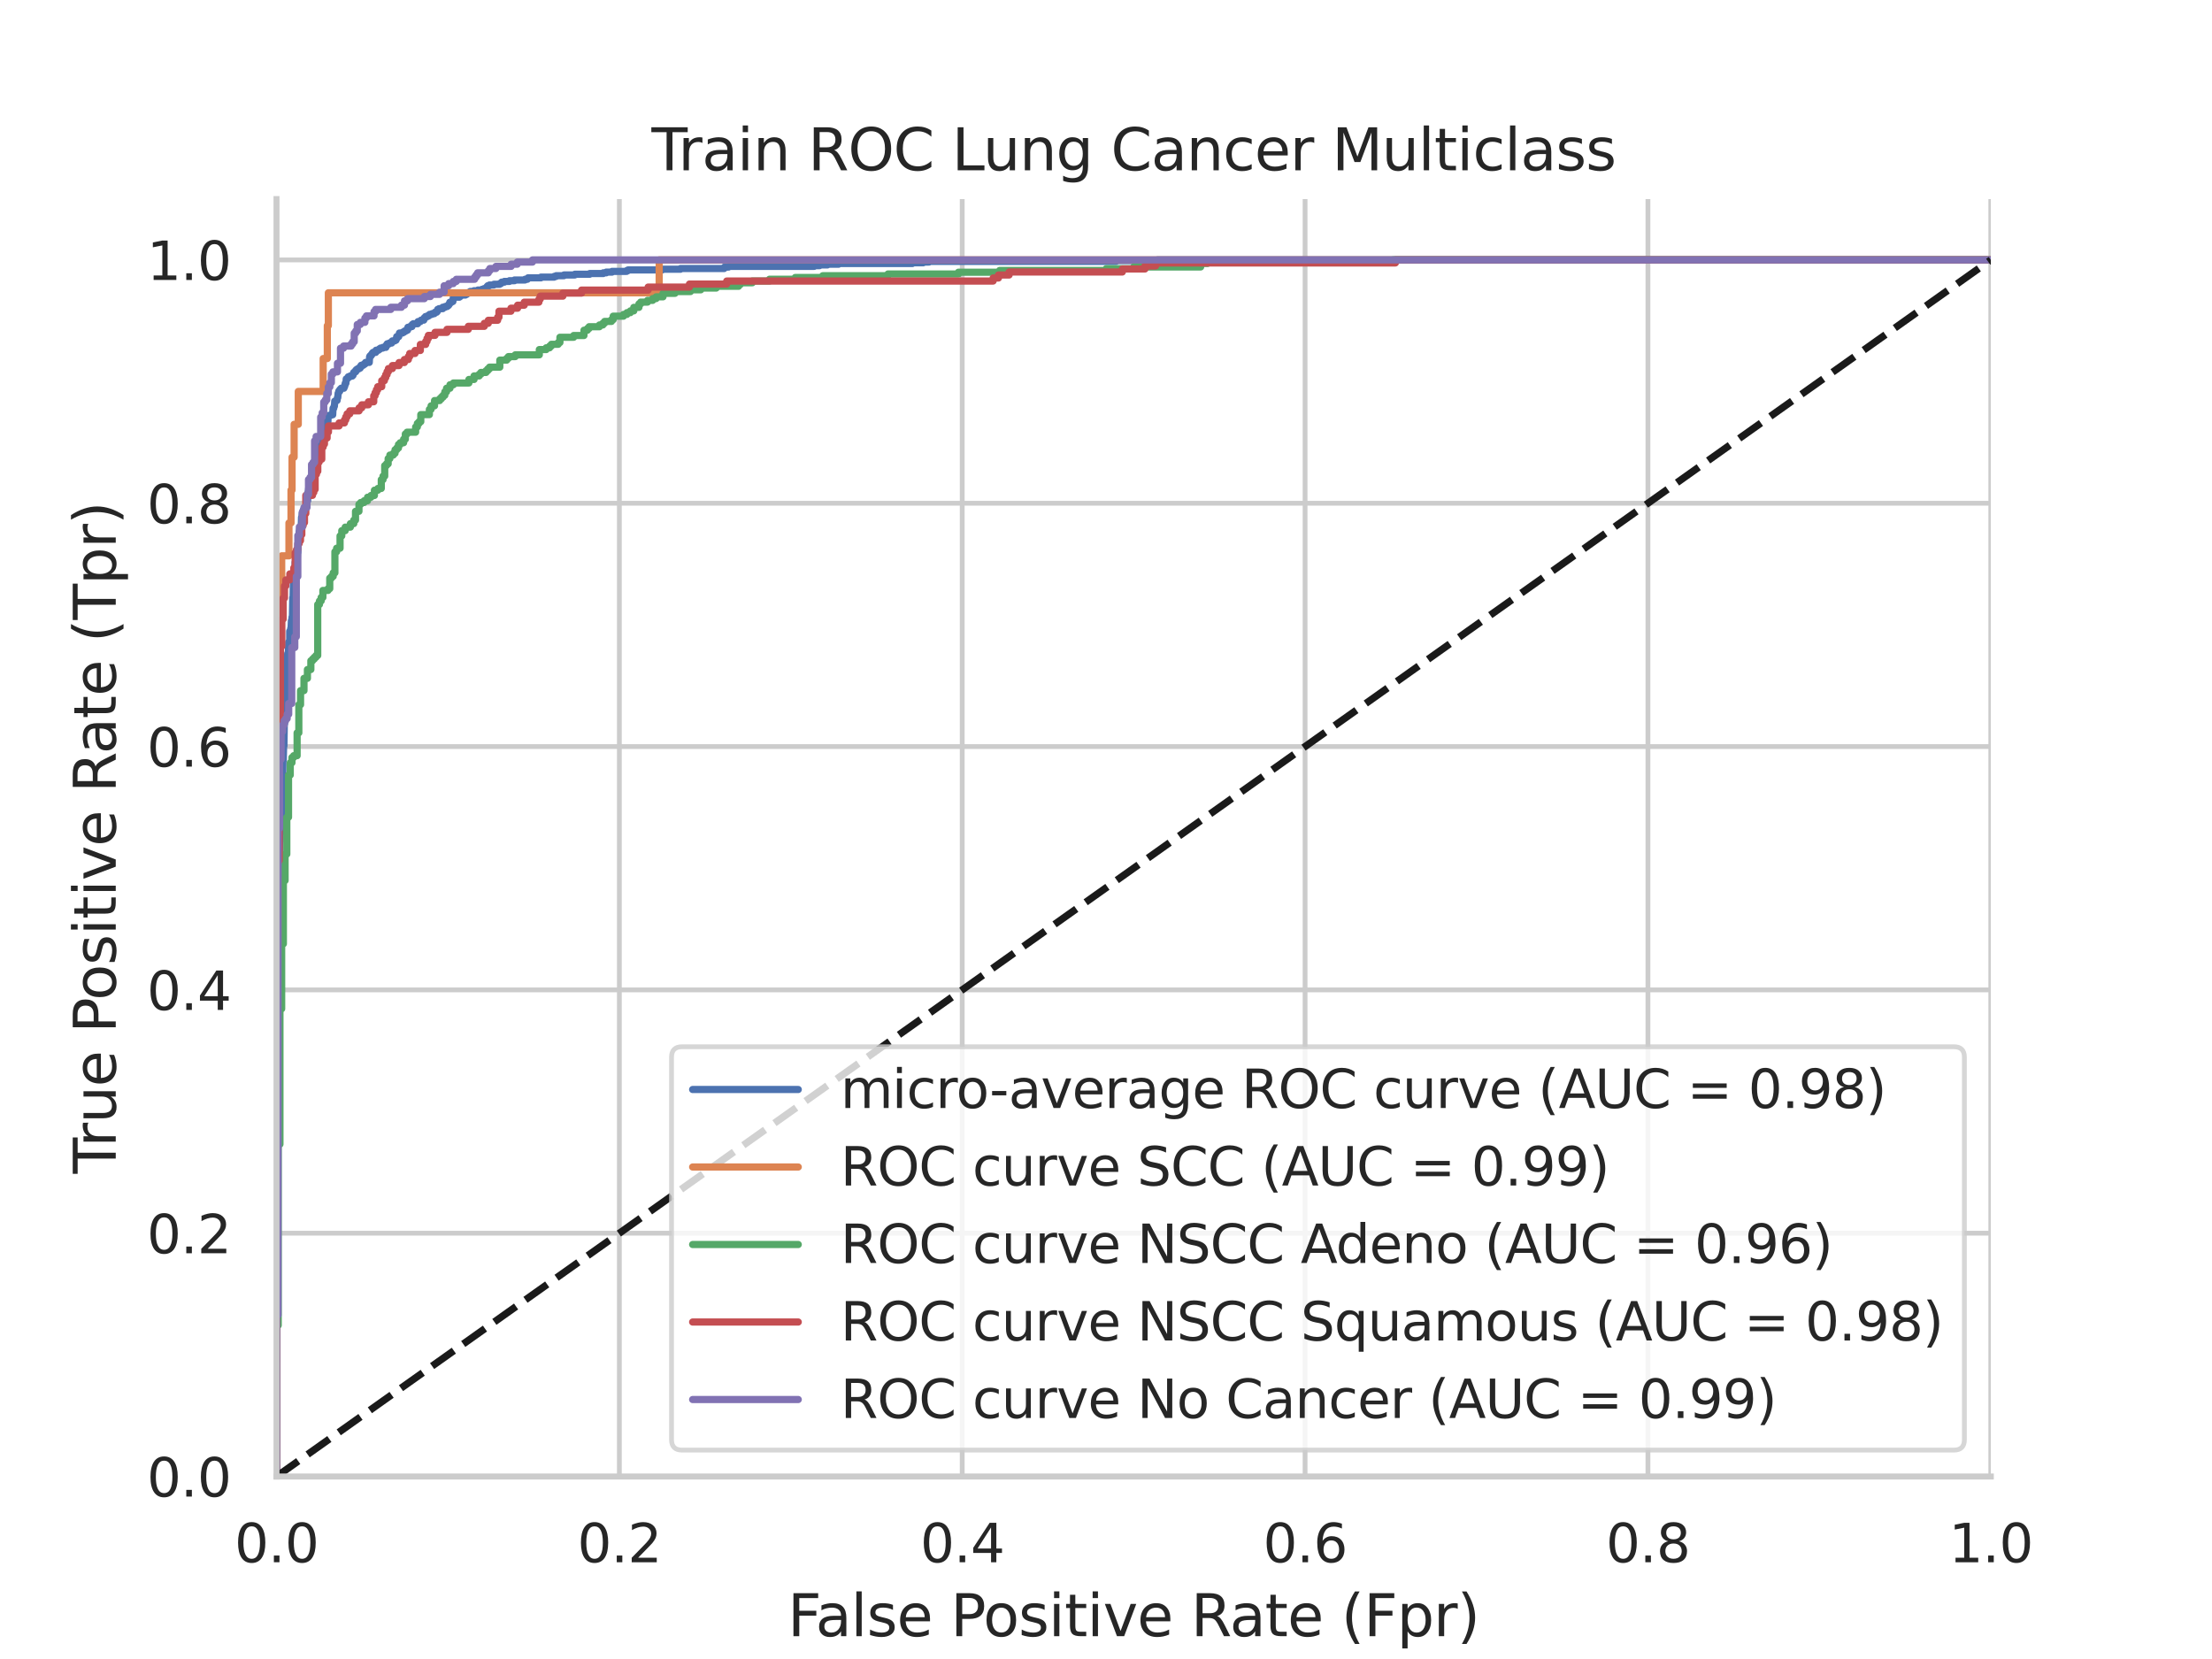 <?xml version="1.0" encoding="utf-8" standalone="no"?>
<!DOCTYPE svg PUBLIC "-//W3C//DTD SVG 1.1//EN"
  "http://www.w3.org/Graphics/SVG/1.1/DTD/svg11.dtd">
<svg xmlns:xlink="http://www.w3.org/1999/xlink" width="460.8pt" height="345.6pt" viewBox="0 0 460.8 345.6" xmlns="http://www.w3.org/2000/svg" version="1.1">
 <defs>
  <style type="text/css">*{stroke-linejoin: round; stroke-linecap: butt}</style>
 </defs>
 <g id="figure_1">
  <g id="patch_1">
   <path d="M 0 345.6 
L 460.8 345.6 
L 460.8 0 
L 0 0 
z
" style="fill: #ffffff"/>
  </g>
  <g id="axes_1">
   <g id="patch_2">
    <path d="M 57.6 307.584 
L 414.72 307.584 
L 414.72 41.472 
L 57.6 41.472 
z
" style="fill: #ffffff"/>
   </g>
   <g id="matplotlib.axis_1">
    <g id="xtick_1">
     <g id="line2d_1">
      <path d="M 57.6 307.584 
L 57.6 41.472 
" clip-path="url(#pab928daba6)" style="fill: none; stroke: #cccccc; stroke-linecap: round"/>
     </g>
     <g id="text_1">
      <!-- 0.0 -->
      <g style="fill: #262626" transform="translate(48.853 325.442) scale(0.11 -0.11)">
       <defs>
        <path id="DejaVuSans-30" d="M 2034 4250 
Q 1547 4250 1301 3770 
Q 1056 3291 1056 2328 
Q 1056 1369 1301 889 
Q 1547 409 2034 409 
Q 2525 409 2770 889 
Q 3016 1369 3016 2328 
Q 3016 3291 2770 3770 
Q 2525 4250 2034 4250 
z
M 2034 4750 
Q 2819 4750 3233 4129 
Q 3647 3509 3647 2328 
Q 3647 1150 3233 529 
Q 2819 -91 2034 -91 
Q 1250 -91 836 529 
Q 422 1150 422 2328 
Q 422 3509 836 4129 
Q 1250 4750 2034 4750 
z
" transform="scale(0.016)"/>
        <path id="DejaVuSans-2e" d="M 684 794 
L 1344 794 
L 1344 0 
L 684 0 
L 684 794 
z
" transform="scale(0.016)"/>
       </defs>
       <use xlink:href="#DejaVuSans-30"/>
       <use xlink:href="#DejaVuSans-2e" x="63.623"/>
       <use xlink:href="#DejaVuSans-30" x="95.41"/>
      </g>
     </g>
    </g>
    <g id="xtick_2">
     <g id="line2d_2">
      <path d="M 129.024 307.584 
L 129.024 41.472 
" clip-path="url(#pab928daba6)" style="fill: none; stroke: #cccccc; stroke-linecap: round"/>
     </g>
     <g id="text_2">
      <!-- 0.2 -->
      <g style="fill: #262626" transform="translate(120.277 325.442) scale(0.11 -0.11)">
       <defs>
        <path id="DejaVuSans-32" d="M 1228 531 
L 3431 531 
L 3431 0 
L 469 0 
L 469 531 
Q 828 903 1448 1529 
Q 2069 2156 2228 2338 
Q 2531 2678 2651 2914 
Q 2772 3150 2772 3378 
Q 2772 3750 2511 3984 
Q 2250 4219 1831 4219 
Q 1534 4219 1204 4116 
Q 875 4013 500 3803 
L 500 4441 
Q 881 4594 1212 4672 
Q 1544 4750 1819 4750 
Q 2544 4750 2975 4387 
Q 3406 4025 3406 3419 
Q 3406 3131 3298 2873 
Q 3191 2616 2906 2266 
Q 2828 2175 2409 1742 
Q 1991 1309 1228 531 
z
" transform="scale(0.016)"/>
       </defs>
       <use xlink:href="#DejaVuSans-30"/>
       <use xlink:href="#DejaVuSans-2e" x="63.623"/>
       <use xlink:href="#DejaVuSans-32" x="95.41"/>
      </g>
     </g>
    </g>
    <g id="xtick_3">
     <g id="line2d_3">
      <path d="M 200.448 307.584 
L 200.448 41.472 
" clip-path="url(#pab928daba6)" style="fill: none; stroke: #cccccc; stroke-linecap: round"/>
     </g>
     <g id="text_3">
      <!-- 0.4 -->
      <g style="fill: #262626" transform="translate(191.701 325.442) scale(0.11 -0.11)">
       <defs>
        <path id="DejaVuSans-34" d="M 2419 4116 
L 825 1625 
L 2419 1625 
L 2419 4116 
z
M 2253 4666 
L 3047 4666 
L 3047 1625 
L 3713 1625 
L 3713 1100 
L 3047 1100 
L 3047 0 
L 2419 0 
L 2419 1100 
L 313 1100 
L 313 1709 
L 2253 4666 
z
" transform="scale(0.016)"/>
       </defs>
       <use xlink:href="#DejaVuSans-30"/>
       <use xlink:href="#DejaVuSans-2e" x="63.623"/>
       <use xlink:href="#DejaVuSans-34" x="95.41"/>
      </g>
     </g>
    </g>
    <g id="xtick_4">
     <g id="line2d_4">
      <path d="M 271.872 307.584 
L 271.872 41.472 
" clip-path="url(#pab928daba6)" style="fill: none; stroke: #cccccc; stroke-linecap: round"/>
     </g>
     <g id="text_4">
      <!-- 0.6 -->
      <g style="fill: #262626" transform="translate(263.125 325.442) scale(0.11 -0.11)">
       <defs>
        <path id="DejaVuSans-36" d="M 2113 2584 
Q 1688 2584 1439 2293 
Q 1191 2003 1191 1497 
Q 1191 994 1439 701 
Q 1688 409 2113 409 
Q 2538 409 2786 701 
Q 3034 994 3034 1497 
Q 3034 2003 2786 2293 
Q 2538 2584 2113 2584 
z
M 3366 4563 
L 3366 3988 
Q 3128 4100 2886 4159 
Q 2644 4219 2406 4219 
Q 1781 4219 1451 3797 
Q 1122 3375 1075 2522 
Q 1259 2794 1537 2939 
Q 1816 3084 2150 3084 
Q 2853 3084 3261 2657 
Q 3669 2231 3669 1497 
Q 3669 778 3244 343 
Q 2819 -91 2113 -91 
Q 1303 -91 875 529 
Q 447 1150 447 2328 
Q 447 3434 972 4092 
Q 1497 4750 2381 4750 
Q 2619 4750 2861 4703 
Q 3103 4656 3366 4563 
z
" transform="scale(0.016)"/>
       </defs>
       <use xlink:href="#DejaVuSans-30"/>
       <use xlink:href="#DejaVuSans-2e" x="63.623"/>
       <use xlink:href="#DejaVuSans-36" x="95.41"/>
      </g>
     </g>
    </g>
    <g id="xtick_5">
     <g id="line2d_5">
      <path d="M 343.296 307.584 
L 343.296 41.472 
" clip-path="url(#pab928daba6)" style="fill: none; stroke: #cccccc; stroke-linecap: round"/>
     </g>
     <g id="text_5">
      <!-- 0.8 -->
      <g style="fill: #262626" transform="translate(334.549 325.442) scale(0.11 -0.11)">
       <defs>
        <path id="DejaVuSans-38" d="M 2034 2216 
Q 1584 2216 1326 1975 
Q 1069 1734 1069 1313 
Q 1069 891 1326 650 
Q 1584 409 2034 409 
Q 2484 409 2743 651 
Q 3003 894 3003 1313 
Q 3003 1734 2745 1975 
Q 2488 2216 2034 2216 
z
M 1403 2484 
Q 997 2584 770 2862 
Q 544 3141 544 3541 
Q 544 4100 942 4425 
Q 1341 4750 2034 4750 
Q 2731 4750 3128 4425 
Q 3525 4100 3525 3541 
Q 3525 3141 3298 2862 
Q 3072 2584 2669 2484 
Q 3125 2378 3379 2068 
Q 3634 1759 3634 1313 
Q 3634 634 3220 271 
Q 2806 -91 2034 -91 
Q 1263 -91 848 271 
Q 434 634 434 1313 
Q 434 1759 690 2068 
Q 947 2378 1403 2484 
z
M 1172 3481 
Q 1172 3119 1398 2916 
Q 1625 2713 2034 2713 
Q 2441 2713 2670 2916 
Q 2900 3119 2900 3481 
Q 2900 3844 2670 4047 
Q 2441 4250 2034 4250 
Q 1625 4250 1398 4047 
Q 1172 3844 1172 3481 
z
" transform="scale(0.016)"/>
       </defs>
       <use xlink:href="#DejaVuSans-30"/>
       <use xlink:href="#DejaVuSans-2e" x="63.623"/>
       <use xlink:href="#DejaVuSans-38" x="95.41"/>
      </g>
     </g>
    </g>
    <g id="xtick_6">
     <g id="line2d_6">
      <path d="M 414.72 307.584 
L 414.72 41.472 
" clip-path="url(#pab928daba6)" style="fill: none; stroke: #cccccc; stroke-linecap: round"/>
     </g>
     <g id="text_6">
      <!-- 1.0 -->
      <g style="fill: #262626" transform="translate(405.973 325.442) scale(0.11 -0.11)">
       <defs>
        <path id="DejaVuSans-31" d="M 794 531 
L 1825 531 
L 1825 4091 
L 703 3866 
L 703 4441 
L 1819 4666 
L 2450 4666 
L 2450 531 
L 3481 531 
L 3481 0 
L 794 0 
L 794 531 
z
" transform="scale(0.016)"/>
       </defs>
       <use xlink:href="#DejaVuSans-31"/>
       <use xlink:href="#DejaVuSans-2e" x="63.623"/>
       <use xlink:href="#DejaVuSans-30" x="95.41"/>
      </g>
     </g>
    </g>
    <g id="text_7">
     <!-- False Positive Rate (Fpr) -->
     <g style="fill: #262626" transform="translate(164.085 340.848) scale(0.12 -0.12)">
      <defs>
       <path id="DejaVuSans-46" d="M 628 4666 
L 3309 4666 
L 3309 4134 
L 1259 4134 
L 1259 2759 
L 3109 2759 
L 3109 2228 
L 1259 2228 
L 1259 0 
L 628 0 
L 628 4666 
z
" transform="scale(0.016)"/>
       <path id="DejaVuSans-61" d="M 2194 1759 
Q 1497 1759 1228 1600 
Q 959 1441 959 1056 
Q 959 750 1161 570 
Q 1363 391 1709 391 
Q 2188 391 2477 730 
Q 2766 1069 2766 1631 
L 2766 1759 
L 2194 1759 
z
M 3341 1997 
L 3341 0 
L 2766 0 
L 2766 531 
Q 2569 213 2275 61 
Q 1981 -91 1556 -91 
Q 1019 -91 701 211 
Q 384 513 384 1019 
Q 384 1609 779 1909 
Q 1175 2209 1959 2209 
L 2766 2209 
L 2766 2266 
Q 2766 2663 2505 2880 
Q 2244 3097 1772 3097 
Q 1472 3097 1187 3025 
Q 903 2953 641 2809 
L 641 3341 
Q 956 3463 1253 3523 
Q 1550 3584 1831 3584 
Q 2591 3584 2966 3190 
Q 3341 2797 3341 1997 
z
" transform="scale(0.016)"/>
       <path id="DejaVuSans-6c" d="M 603 4863 
L 1178 4863 
L 1178 0 
L 603 0 
L 603 4863 
z
" transform="scale(0.016)"/>
       <path id="DejaVuSans-73" d="M 2834 3397 
L 2834 2853 
Q 2591 2978 2328 3040 
Q 2066 3103 1784 3103 
Q 1356 3103 1142 2972 
Q 928 2841 928 2578 
Q 928 2378 1081 2264 
Q 1234 2150 1697 2047 
L 1894 2003 
Q 2506 1872 2764 1633 
Q 3022 1394 3022 966 
Q 3022 478 2636 193 
Q 2250 -91 1575 -91 
Q 1294 -91 989 -36 
Q 684 19 347 128 
L 347 722 
Q 666 556 975 473 
Q 1284 391 1588 391 
Q 1994 391 2212 530 
Q 2431 669 2431 922 
Q 2431 1156 2273 1281 
Q 2116 1406 1581 1522 
L 1381 1569 
Q 847 1681 609 1914 
Q 372 2147 372 2553 
Q 372 3047 722 3315 
Q 1072 3584 1716 3584 
Q 2034 3584 2315 3537 
Q 2597 3491 2834 3397 
z
" transform="scale(0.016)"/>
       <path id="DejaVuSans-65" d="M 3597 1894 
L 3597 1613 
L 953 1613 
Q 991 1019 1311 708 
Q 1631 397 2203 397 
Q 2534 397 2845 478 
Q 3156 559 3463 722 
L 3463 178 
Q 3153 47 2828 -22 
Q 2503 -91 2169 -91 
Q 1331 -91 842 396 
Q 353 884 353 1716 
Q 353 2575 817 3079 
Q 1281 3584 2069 3584 
Q 2775 3584 3186 3129 
Q 3597 2675 3597 1894 
z
M 3022 2063 
Q 3016 2534 2758 2815 
Q 2500 3097 2075 3097 
Q 1594 3097 1305 2825 
Q 1016 2553 972 2059 
L 3022 2063 
z
" transform="scale(0.016)"/>
       <path id="DejaVuSans-20" transform="scale(0.016)"/>
       <path id="DejaVuSans-50" d="M 1259 4147 
L 1259 2394 
L 2053 2394 
Q 2494 2394 2734 2622 
Q 2975 2850 2975 3272 
Q 2975 3691 2734 3919 
Q 2494 4147 2053 4147 
L 1259 4147 
z
M 628 4666 
L 2053 4666 
Q 2838 4666 3239 4311 
Q 3641 3956 3641 3272 
Q 3641 2581 3239 2228 
Q 2838 1875 2053 1875 
L 1259 1875 
L 1259 0 
L 628 0 
L 628 4666 
z
" transform="scale(0.016)"/>
       <path id="DejaVuSans-6f" d="M 1959 3097 
Q 1497 3097 1228 2736 
Q 959 2375 959 1747 
Q 959 1119 1226 758 
Q 1494 397 1959 397 
Q 2419 397 2687 759 
Q 2956 1122 2956 1747 
Q 2956 2369 2687 2733 
Q 2419 3097 1959 3097 
z
M 1959 3584 
Q 2709 3584 3137 3096 
Q 3566 2609 3566 1747 
Q 3566 888 3137 398 
Q 2709 -91 1959 -91 
Q 1206 -91 779 398 
Q 353 888 353 1747 
Q 353 2609 779 3096 
Q 1206 3584 1959 3584 
z
" transform="scale(0.016)"/>
       <path id="DejaVuSans-69" d="M 603 3500 
L 1178 3500 
L 1178 0 
L 603 0 
L 603 3500 
z
M 603 4863 
L 1178 4863 
L 1178 4134 
L 603 4134 
L 603 4863 
z
" transform="scale(0.016)"/>
       <path id="DejaVuSans-74" d="M 1172 4494 
L 1172 3500 
L 2356 3500 
L 2356 3053 
L 1172 3053 
L 1172 1153 
Q 1172 725 1289 603 
Q 1406 481 1766 481 
L 2356 481 
L 2356 0 
L 1766 0 
Q 1100 0 847 248 
Q 594 497 594 1153 
L 594 3053 
L 172 3053 
L 172 3500 
L 594 3500 
L 594 4494 
L 1172 4494 
z
" transform="scale(0.016)"/>
       <path id="DejaVuSans-76" d="M 191 3500 
L 800 3500 
L 1894 563 
L 2988 3500 
L 3597 3500 
L 2284 0 
L 1503 0 
L 191 3500 
z
" transform="scale(0.016)"/>
       <path id="DejaVuSans-52" d="M 2841 2188 
Q 3044 2119 3236 1894 
Q 3428 1669 3622 1275 
L 4263 0 
L 3584 0 
L 2988 1197 
Q 2756 1666 2539 1819 
Q 2322 1972 1947 1972 
L 1259 1972 
L 1259 0 
L 628 0 
L 628 4666 
L 2053 4666 
Q 2853 4666 3247 4331 
Q 3641 3997 3641 3322 
Q 3641 2881 3436 2590 
Q 3231 2300 2841 2188 
z
M 1259 4147 
L 1259 2491 
L 2053 2491 
Q 2509 2491 2742 2702 
Q 2975 2913 2975 3322 
Q 2975 3731 2742 3939 
Q 2509 4147 2053 4147 
L 1259 4147 
z
" transform="scale(0.016)"/>
       <path id="DejaVuSans-28" d="M 1984 4856 
Q 1566 4138 1362 3434 
Q 1159 2731 1159 2009 
Q 1159 1288 1364 580 
Q 1569 -128 1984 -844 
L 1484 -844 
Q 1016 -109 783 600 
Q 550 1309 550 2009 
Q 550 2706 781 3412 
Q 1013 4119 1484 4856 
L 1984 4856 
z
" transform="scale(0.016)"/>
       <path id="DejaVuSans-70" d="M 1159 525 
L 1159 -1331 
L 581 -1331 
L 581 3500 
L 1159 3500 
L 1159 2969 
Q 1341 3281 1617 3432 
Q 1894 3584 2278 3584 
Q 2916 3584 3314 3078 
Q 3713 2572 3713 1747 
Q 3713 922 3314 415 
Q 2916 -91 2278 -91 
Q 1894 -91 1617 61 
Q 1341 213 1159 525 
z
M 3116 1747 
Q 3116 2381 2855 2742 
Q 2594 3103 2138 3103 
Q 1681 3103 1420 2742 
Q 1159 2381 1159 1747 
Q 1159 1113 1420 752 
Q 1681 391 2138 391 
Q 2594 391 2855 752 
Q 3116 1113 3116 1747 
z
" transform="scale(0.016)"/>
       <path id="DejaVuSans-72" d="M 2631 2963 
Q 2534 3019 2420 3045 
Q 2306 3072 2169 3072 
Q 1681 3072 1420 2755 
Q 1159 2438 1159 1844 
L 1159 0 
L 581 0 
L 581 3500 
L 1159 3500 
L 1159 2956 
Q 1341 3275 1631 3429 
Q 1922 3584 2338 3584 
Q 2397 3584 2469 3576 
Q 2541 3569 2628 3553 
L 2631 2963 
z
" transform="scale(0.016)"/>
       <path id="DejaVuSans-29" d="M 513 4856 
L 1013 4856 
Q 1481 4119 1714 3412 
Q 1947 2706 1947 2009 
Q 1947 1309 1714 600 
Q 1481 -109 1013 -844 
L 513 -844 
Q 928 -128 1133 580 
Q 1338 1288 1338 2009 
Q 1338 2731 1133 3434 
Q 928 4138 513 4856 
z
" transform="scale(0.016)"/>
      </defs>
      <use xlink:href="#DejaVuSans-46"/>
      <use xlink:href="#DejaVuSans-61" x="48.395"/>
      <use xlink:href="#DejaVuSans-6c" x="109.674"/>
      <use xlink:href="#DejaVuSans-73" x="137.457"/>
      <use xlink:href="#DejaVuSans-65" x="189.557"/>
      <use xlink:href="#DejaVuSans-20" x="251.08"/>
      <use xlink:href="#DejaVuSans-50" x="282.867"/>
      <use xlink:href="#DejaVuSans-6f" x="339.545"/>
      <use xlink:href="#DejaVuSans-73" x="400.727"/>
      <use xlink:href="#DejaVuSans-69" x="452.826"/>
      <use xlink:href="#DejaVuSans-74" x="480.609"/>
      <use xlink:href="#DejaVuSans-69" x="519.818"/>
      <use xlink:href="#DejaVuSans-76" x="547.602"/>
      <use xlink:href="#DejaVuSans-65" x="606.781"/>
      <use xlink:href="#DejaVuSans-20" x="668.305"/>
      <use xlink:href="#DejaVuSans-52" x="700.092"/>
      <use xlink:href="#DejaVuSans-61" x="767.324"/>
      <use xlink:href="#DejaVuSans-74" x="828.604"/>
      <use xlink:href="#DejaVuSans-65" x="867.812"/>
      <use xlink:href="#DejaVuSans-20" x="929.336"/>
      <use xlink:href="#DejaVuSans-28" x="961.123"/>
      <use xlink:href="#DejaVuSans-46" x="1000.137"/>
      <use xlink:href="#DejaVuSans-70" x="1057.656"/>
      <use xlink:href="#DejaVuSans-72" x="1121.133"/>
      <use xlink:href="#DejaVuSans-29" x="1162.246"/>
     </g>
    </g>
   </g>
   <g id="matplotlib.axis_2">
    <g id="ytick_1">
     <g id="line2d_7">
      <path d="M 57.6 307.584 
L 414.72 307.584 
" clip-path="url(#pab928daba6)" style="fill: none; stroke: #cccccc; stroke-linecap: round"/>
     </g>
     <g id="text_8">
      <!-- 0.0 -->
      <g style="fill: #262626" transform="translate(30.607 311.763) scale(0.11 -0.11)">
       <use xlink:href="#DejaVuSans-30"/>
       <use xlink:href="#DejaVuSans-2e" x="63.623"/>
       <use xlink:href="#DejaVuSans-30" x="95.41"/>
      </g>
     </g>
    </g>
    <g id="ytick_2">
     <g id="line2d_8">
      <path d="M 57.6 256.896 
L 414.72 256.896 
" clip-path="url(#pab928daba6)" style="fill: none; stroke: #cccccc; stroke-linecap: round"/>
     </g>
     <g id="text_9">
      <!-- 0.2 -->
      <g style="fill: #262626" transform="translate(30.607 261.075) scale(0.11 -0.11)">
       <use xlink:href="#DejaVuSans-30"/>
       <use xlink:href="#DejaVuSans-2e" x="63.623"/>
       <use xlink:href="#DejaVuSans-32" x="95.41"/>
      </g>
     </g>
    </g>
    <g id="ytick_3">
     <g id="line2d_9">
      <path d="M 57.6 206.208 
L 414.72 206.208 
" clip-path="url(#pab928daba6)" style="fill: none; stroke: #cccccc; stroke-linecap: round"/>
     </g>
     <g id="text_10">
      <!-- 0.4 -->
      <g style="fill: #262626" transform="translate(30.607 210.387) scale(0.11 -0.11)">
       <use xlink:href="#DejaVuSans-30"/>
       <use xlink:href="#DejaVuSans-2e" x="63.623"/>
       <use xlink:href="#DejaVuSans-34" x="95.41"/>
      </g>
     </g>
    </g>
    <g id="ytick_4">
     <g id="line2d_10">
      <path d="M 57.6 155.52 
L 414.72 155.52 
" clip-path="url(#pab928daba6)" style="fill: none; stroke: #cccccc; stroke-linecap: round"/>
     </g>
     <g id="text_11">
      <!-- 0.6 -->
      <g style="fill: #262626" transform="translate(30.607 159.699) scale(0.11 -0.11)">
       <use xlink:href="#DejaVuSans-30"/>
       <use xlink:href="#DejaVuSans-2e" x="63.623"/>
       <use xlink:href="#DejaVuSans-36" x="95.41"/>
      </g>
     </g>
    </g>
    <g id="ytick_5">
     <g id="line2d_11">
      <path d="M 57.6 104.832 
L 414.72 104.832 
" clip-path="url(#pab928daba6)" style="fill: none; stroke: #cccccc; stroke-linecap: round"/>
     </g>
     <g id="text_12">
      <!-- 0.8 -->
      <g style="fill: #262626" transform="translate(30.607 109.011) scale(0.11 -0.11)">
       <use xlink:href="#DejaVuSans-30"/>
       <use xlink:href="#DejaVuSans-2e" x="63.623"/>
       <use xlink:href="#DejaVuSans-38" x="95.41"/>
      </g>
     </g>
    </g>
    <g id="ytick_6">
     <g id="line2d_12">
      <path d="M 57.6 54.144 
L 414.72 54.144 
" clip-path="url(#pab928daba6)" style="fill: none; stroke: #cccccc; stroke-linecap: round"/>
     </g>
     <g id="text_13">
      <!-- 1.0 -->
      <g style="fill: #262626" transform="translate(30.607 58.323) scale(0.11 -0.11)">
       <use xlink:href="#DejaVuSans-31"/>
       <use xlink:href="#DejaVuSans-2e" x="63.623"/>
       <use xlink:href="#DejaVuSans-30" x="95.41"/>
      </g>
     </g>
    </g>
    <g id="text_14">
     <!-- True Positive Rate (Tpr) -->
     <g style="fill: #262626" transform="translate(24.111 244.493) rotate(-90) scale(0.12 -0.12)">
      <defs>
       <path id="DejaVuSans-54" d="M -19 4666 
L 3928 4666 
L 3928 4134 
L 2272 4134 
L 2272 0 
L 1638 0 
L 1638 4134 
L -19 4134 
L -19 4666 
z
" transform="scale(0.016)"/>
       <path id="DejaVuSans-75" d="M 544 1381 
L 544 3500 
L 1119 3500 
L 1119 1403 
Q 1119 906 1312 657 
Q 1506 409 1894 409 
Q 2359 409 2629 706 
Q 2900 1003 2900 1516 
L 2900 3500 
L 3475 3500 
L 3475 0 
L 2900 0 
L 2900 538 
Q 2691 219 2414 64 
Q 2138 -91 1772 -91 
Q 1169 -91 856 284 
Q 544 659 544 1381 
z
M 1991 3584 
L 1991 3584 
z
" transform="scale(0.016)"/>
      </defs>
      <use xlink:href="#DejaVuSans-54"/>
      <use xlink:href="#DejaVuSans-72" x="46.334"/>
      <use xlink:href="#DejaVuSans-75" x="87.447"/>
      <use xlink:href="#DejaVuSans-65" x="150.826"/>
      <use xlink:href="#DejaVuSans-20" x="212.35"/>
      <use xlink:href="#DejaVuSans-50" x="244.137"/>
      <use xlink:href="#DejaVuSans-6f" x="300.814"/>
      <use xlink:href="#DejaVuSans-73" x="361.996"/>
      <use xlink:href="#DejaVuSans-69" x="414.096"/>
      <use xlink:href="#DejaVuSans-74" x="441.879"/>
      <use xlink:href="#DejaVuSans-69" x="481.088"/>
      <use xlink:href="#DejaVuSans-76" x="508.871"/>
      <use xlink:href="#DejaVuSans-65" x="568.051"/>
      <use xlink:href="#DejaVuSans-20" x="629.574"/>
      <use xlink:href="#DejaVuSans-52" x="661.361"/>
      <use xlink:href="#DejaVuSans-61" x="728.594"/>
      <use xlink:href="#DejaVuSans-74" x="789.873"/>
      <use xlink:href="#DejaVuSans-65" x="829.082"/>
      <use xlink:href="#DejaVuSans-20" x="890.605"/>
      <use xlink:href="#DejaVuSans-28" x="922.393"/>
      <use xlink:href="#DejaVuSans-54" x="961.406"/>
      <use xlink:href="#DejaVuSans-70" x="1022.49"/>
      <use xlink:href="#DejaVuSans-72" x="1085.967"/>
      <use xlink:href="#DejaVuSans-29" x="1127.08"/>
     </g>
    </g>
   </g>
   <g id="line2d_13">
    <path d="M 57.6 307.584 
L 57.671 269.799 
L 57.741 269.799 
L 57.812 200.204 
L 57.882 200.204 
L 57.953 191.244 
L 58.023 191.244 
L 58.094 183.328 
L 58.164 183.328 
L 58.235 175.264 
L 58.305 175.264 
L 58.376 173.621 
L 58.446 173.621 
L 58.517 171.829 
L 58.587 171.829 
L 58.658 170.484 
L 58.729 170.484 
L 58.799 164.809 
L 58.87 164.809 
L 58.94 158.387 
L 59.011 158.387 
L 59.081 155.401 
L 59.152 155.401 
L 59.222 150.771 
L 59.293 150.771 
L 59.363 147.635 
L 59.434 147.635 
L 59.434 147.186 
L 59.575 147.186 
L 59.646 144.2 
L 59.716 144.2 
L 59.787 136.583 
L 59.928 136.583 
L 59.928 136.135 
L 60.069 136.135 
L 60.139 133.745 
L 60.351 133.745 
L 60.351 131.505 
L 60.492 131.505 
L 60.562 130.908 
L 60.633 130.908 
L 60.704 129.265 
L 60.774 129.265 
L 60.845 128.518 
L 60.915 128.518 
L 60.986 124.486 
L 61.056 124.486 
L 61.127 121.051 
L 61.197 121.051 
L 61.268 119.558 
L 61.338 119.558 
L 61.409 118.064 
L 61.479 118.064 
L 61.479 117.168 
L 61.762 117.168 
L 61.832 116.571 
L 61.903 116.571 
L 61.973 115.077 
L 62.044 115.077 
L 62.114 113.136 
L 62.255 113.136 
L 62.326 110.746 
L 62.396 110.746 
L 62.467 110.149 
L 62.537 110.149 
L 62.608 109.85 
L 62.749 109.85 
L 62.82 107.759 
L 62.89 107.759 
L 62.961 106.863 
L 63.172 106.863 
L 63.172 106.266 
L 63.384 106.266 
L 63.454 105.818 
L 63.595 105.818 
L 63.666 105.519 
L 63.737 105.519 
L 63.807 105.071 
L 63.878 105.071 
L 63.948 104.324 
L 64.089 104.324 
L 64.16 102.532 
L 64.23 102.532 
L 64.301 101.785 
L 64.371 101.785 
L 64.442 101.039 
L 64.512 101.039 
L 64.512 100.74 
L 64.654 100.74 
L 64.654 100.591 
L 64.795 100.591 
L 64.865 100.143 
L 65.006 100.143 
L 65.077 99.545 
L 65.147 99.545 
L 65.147 99.396 
L 65.359 99.396 
L 65.429 98.5 
L 65.57 98.5 
L 65.57 98.052 
L 65.782 98.052 
L 65.853 96.708 
L 65.923 96.708 
L 65.994 95.214 
L 66.064 95.214 
L 66.135 94.766 
L 66.205 94.766 
L 66.276 94.169 
L 66.346 94.169 
L 66.417 93.422 
L 66.558 93.422 
L 66.629 92.974 
L 66.699 92.974 
L 66.77 92.377 
L 66.84 92.377 
L 66.911 91.48 
L 66.981 91.48 
L 67.052 91.032 
L 67.263 91.032 
L 67.263 90.734 
L 67.475 90.734 
L 67.545 90.136 
L 67.616 90.136 
L 67.687 89.539 
L 67.757 89.539 
L 67.757 88.494 
L 67.969 88.494 
L 68.039 87.747 
L 68.321 87.747 
L 68.321 86.701 
L 68.462 86.701 
L 68.462 86.552 
L 68.886 86.552 
L 68.886 86.403 
L 69.309 86.403 
L 69.379 85.059 
L 69.52 85.059 
L 69.591 84.611 
L 69.662 84.611 
L 69.732 83.565 
L 70.014 83.565 
L 70.014 83.416 
L 70.226 83.416 
L 70.296 82.818 
L 70.367 82.818 
L 70.437 81.922 
L 70.508 81.922 
L 70.578 81.474 
L 70.79 81.474 
L 70.79 81.176 
L 70.931 81.176 
L 70.931 81.026 
L 71.072 81.026 
L 71.072 80.877 
L 71.637 80.877 
L 71.707 80.578 
L 71.778 80.578 
L 71.848 80.13 
L 71.919 80.13 
L 71.919 79.831 
L 72.06 79.831 
L 72.13 78.935 
L 72.342 78.935 
L 72.342 78.786 
L 72.483 78.786 
L 72.553 78.487 
L 72.906 78.487 
L 72.906 78.338 
L 73.4 78.338 
L 73.4 78.189 
L 73.541 78.189 
L 73.612 77.741 
L 73.682 77.741 
L 73.682 77.591 
L 73.894 77.591 
L 73.894 77.442 
L 74.105 77.442 
L 74.105 77.143 
L 74.246 77.143 
L 74.246 76.994 
L 74.458 76.994 
L 74.458 76.845 
L 74.74 76.845 
L 74.74 76.695 
L 75.022 76.695 
L 75.022 76.397 
L 75.234 76.397 
L 75.234 76.098 
L 75.657 76.098 
L 75.657 75.949 
L 75.869 75.949 
L 75.869 75.799 
L 76.08 75.799 
L 76.151 75.5 
L 76.927 75.5 
L 76.997 74.306 
L 77.068 74.306 
L 77.068 74.156 
L 77.279 74.156 
L 77.35 73.858 
L 77.491 73.858 
L 77.561 73.559 
L 77.703 73.559 
L 77.703 73.41 
L 78.267 73.41 
L 78.337 72.962 
L 78.831 72.962 
L 78.831 72.812 
L 79.043 72.812 
L 79.043 72.663 
L 79.254 72.663 
L 79.254 72.514 
L 79.748 72.514 
L 79.748 72.364 
L 80.383 72.364 
L 80.453 71.916 
L 80.665 71.916 
L 80.665 71.617 
L 81.088 71.617 
L 81.088 71.468 
L 81.582 71.468 
L 81.582 71.169 
L 81.723 71.169 
L 81.723 71.02 
L 82.217 71.02 
L 82.217 70.871 
L 82.499 70.871 
L 82.499 70.572 
L 82.64 70.572 
L 82.64 70.124 
L 83.063 70.124 
L 83.134 69.676 
L 83.204 69.676 
L 83.204 69.377 
L 83.839 69.377 
L 83.839 69.228 
L 84.121 69.228 
L 84.121 69.079 
L 84.333 69.079 
L 84.333 68.929 
L 84.615 68.929 
L 84.615 68.78 
L 84.897 68.78 
L 84.968 68.183 
L 85.391 68.183 
L 85.391 68.033 
L 85.814 68.033 
L 85.885 67.585 
L 86.096 67.585 
L 86.096 67.436 
L 87.013 67.436 
L 87.084 66.988 
L 87.577 66.988 
L 87.577 66.838 
L 87.719 66.838 
L 87.719 66.689 
L 88.283 66.689 
L 88.353 66.241 
L 88.565 66.241 
L 88.636 65.942 
L 89.059 65.942 
L 89.059 65.793 
L 89.341 65.793 
L 89.341 65.644 
L 89.482 65.644 
L 89.482 65.494 
L 89.976 65.494 
L 89.976 65.345 
L 90.469 65.345 
L 90.469 65.196 
L 90.611 65.196 
L 90.611 65.046 
L 90.963 65.046 
L 90.963 64.897 
L 91.104 64.897 
L 91.175 64.449 
L 91.457 64.449 
L 91.457 64.3 
L 92.233 64.3 
L 92.233 64.001 
L 92.727 64.001 
L 92.727 63.851 
L 93.15 63.851 
L 93.15 63.702 
L 93.361 63.702 
L 93.361 63.553 
L 93.502 63.553 
L 93.573 63.254 
L 93.714 63.254 
L 93.714 62.955 
L 94.067 62.955 
L 94.067 62.806 
L 94.349 62.806 
L 94.419 62.059 
L 94.56 62.059 
L 94.56 61.91 
L 95.689 61.91 
L 95.689 61.761 
L 95.901 61.761 
L 95.901 61.611 
L 96.042 61.611 
L 96.042 61.462 
L 96.959 61.462 
L 96.959 61.313 
L 97.241 61.313 
L 97.241 61.014 
L 97.946 61.014 
L 97.946 60.715 
L 98.722 60.715 
L 98.722 60.566 
L 99.568 60.566 
L 99.568 60.417 
L 100.415 60.417 
L 100.415 60.267 
L 100.838 60.267 
L 100.838 60.118 
L 101.402 60.118 
L 101.473 59.67 
L 101.614 59.67 
L 101.614 59.52 
L 101.967 59.52 
L 101.967 59.371 
L 102.884 59.371 
L 102.884 59.222 
L 104.083 59.222 
L 104.083 59.072 
L 104.365 59.072 
L 104.365 58.923 
L 104.506 58.923 
L 104.506 58.774 
L 105.07 58.774 
L 105.07 58.624 
L 106.128 58.624 
L 106.128 58.475 
L 107.186 58.475 
L 107.186 58.326 
L 109.373 58.326 
L 109.373 58.176 
L 109.867 58.176 
L 109.867 58.027 
L 110.008 58.027 
L 110.008 57.878 
L 112.688 57.878 
L 112.688 57.728 
L 115.439 57.728 
L 115.439 57.579 
L 115.862 57.579 
L 115.862 57.43 
L 117.484 57.43 
L 117.484 57.28 
L 119.742 57.28 
L 119.742 57.131 
L 122.845 57.131 
L 122.845 56.982 
L 125.667 56.982 
L 125.667 56.832 
L 126.301 56.832 
L 126.301 56.683 
L 127.5 56.683 
L 127.5 56.534 
L 130.533 56.534 
L 130.533 56.384 
L 130.816 56.384 
L 130.816 56.235 
L 137.94 56.235 
L 137.94 56.085 
L 141.749 56.085 
L 141.749 55.936 
L 150.848 55.936 
L 150.918 55.637 
L 151.765 55.637 
L 151.765 55.488 
L 169.61 55.488 
L 169.61 55.339 
L 170.739 55.339 
L 170.739 55.189 
L 172.361 55.189 
L 172.361 55.04 
L 174.689 55.04 
L 174.689 54.891 
L 190.065 54.891 
L 190.065 54.741 
L 192.322 54.741 
L 192.322 54.592 
L 193.521 54.592 
L 193.521 54.443 
L 232.527 54.443 
L 232.527 54.293 
L 241.133 54.293 
L 241.133 54.144 
L 414.72 54.144 
L 414.72 54.144 
" clip-path="url(#pab928daba6)" style="fill: none; stroke: #4c72b0; stroke-width: 1.5; stroke-linecap: round"/>
   </g>
   <g id="line2d_14">
    <path d="M 57.6 307.584 
L 57.6 300.734 
L 57.6 191.139 
L 57.816 191.139 
L 57.816 136.341 
L 58.032 136.341 
L 58.032 129.491 
L 58.464 129.491 
L 58.464 122.641 
L 58.68 122.641 
L 58.68 115.792 
L 60.193 115.792 
L 60.193 108.942 
L 60.625 108.942 
L 60.625 102.092 
L 60.841 102.092 
L 60.841 95.242 
L 61.273 95.242 
L 61.273 88.393 
L 62.137 88.393 
L 62.137 81.543 
L 67.322 81.543 
L 67.322 74.693 
L 68.186 74.693 
L 68.186 67.843 
L 68.402 67.843 
L 68.402 60.994 
L 137.32 60.994 
L 137.32 54.144 
L 414.72 54.144 
" clip-path="url(#pab928daba6)" style="fill: none; stroke: #dd8452; stroke-width: 1.5; stroke-linecap: round"/>
   </g>
   <g id="line2d_15">
    <path d="M 57.6 307.584 
L 57.6 276.087 
L 57.958 276.087 
L 57.958 238.364 
L 58.316 238.364 
L 58.316 210.163 
L 58.674 210.163 
L 58.674 196.612 
L 59.031 196.612 
L 59.031 183.428 
L 59.389 183.428 
L 59.389 177.934 
L 59.747 177.934 
L 59.747 170.243 
L 60.105 170.243 
L 60.105 161.453 
L 60.463 161.453 
L 60.463 158.889 
L 60.821 158.889 
L 60.821 157.791 
L 61.178 157.791 
L 61.178 157.424 
L 61.894 157.424 
L 61.894 152.663 
L 62.252 152.663 
L 62.252 146.803 
L 62.61 146.803 
L 62.61 143.873 
L 63.325 143.873 
L 63.325 141.31 
L 64.041 141.31 
L 64.041 139.479 
L 64.757 139.479 
L 64.757 137.647 
L 65.115 137.647 
L 65.115 137.281 
L 65.472 137.281 
L 65.472 136.915 
L 65.83 136.915 
L 65.83 136.549 
L 66.188 136.549 
L 66.188 125.928 
L 66.546 125.928 
L 66.546 125.195 
L 66.904 125.195 
L 66.904 124.463 
L 67.262 124.463 
L 67.262 122.998 
L 68.335 122.998 
L 68.335 122.631 
L 68.693 122.631 
L 68.693 120.434 
L 69.051 120.434 
L 69.051 120.068 
L 69.409 120.068 
L 69.409 119.335 
L 69.766 119.335 
L 69.766 114.94 
L 70.124 114.94 
L 70.124 114.208 
L 70.84 114.208 
L 70.84 111.644 
L 71.198 111.644 
L 71.198 110.545 
L 71.913 110.545 
L 71.913 109.813 
L 72.987 109.813 
L 72.987 109.08 
L 73.703 109.08 
L 73.703 108.348 
L 74.06 108.348 
L 74.06 106.517 
L 74.776 106.517 
L 74.776 105.052 
L 75.134 105.052 
L 75.134 104.686 
L 75.85 104.686 
L 75.85 104.319 
L 76.565 104.319 
L 76.565 103.587 
L 77.281 103.587 
L 77.281 103.221 
L 77.997 103.221 
L 77.997 102.122 
L 78.712 102.122 
L 78.712 101.756 
L 79.428 101.756 
L 79.428 99.924 
L 79.786 99.924 
L 79.786 99.192 
L 80.144 99.192 
L 80.144 96.994 
L 80.501 96.994 
L 80.501 96.628 
L 80.859 96.628 
L 80.859 95.529 
L 81.217 95.529 
L 81.217 94.797 
L 81.933 94.797 
L 81.933 94.431 
L 82.291 94.431 
L 82.291 93.698 
L 82.648 93.698 
L 82.648 93.332 
L 83.006 93.332 
L 83.006 92.599 
L 83.364 92.599 
L 83.364 92.233 
L 84.08 92.233 
L 84.08 91.501 
L 84.438 91.501 
L 84.438 90.402 
L 84.796 90.402 
L 84.796 90.036 
L 86.585 90.036 
L 86.585 88.937 
L 86.943 88.937 
L 86.943 88.205 
L 87.3 88.205 
L 87.3 87.838 
L 87.658 87.838 
L 87.658 86.373 
L 89.447 86.373 
L 89.447 85.275 
L 89.805 85.275 
L 89.805 84.542 
L 90.521 84.542 
L 90.521 83.443 
L 91.594 83.443 
L 91.594 83.077 
L 91.952 83.077 
L 91.952 82.711 
L 92.31 82.711 
L 92.31 82.345 
L 92.668 82.345 
L 92.668 81.612 
L 93.026 81.612 
L 93.026 80.88 
L 93.741 80.88 
L 93.741 80.147 
L 94.457 80.147 
L 94.457 79.781 
L 97.678 79.781 
L 97.678 79.049 
L 98.751 79.049 
L 98.751 78.316 
L 99.825 78.316 
L 99.825 77.95 
L 100.182 77.95 
L 100.182 77.584 
L 101.256 77.584 
L 101.256 77.217 
L 101.614 77.217 
L 101.614 76.851 
L 101.972 76.851 
L 101.972 76.485 
L 104.119 76.485 
L 104.119 75.02 
L 105.55 75.02 
L 105.55 74.654 
L 105.908 74.654 
L 105.908 74.287 
L 107.339 74.287 
L 107.339 73.921 
L 112.349 73.921 
L 112.349 72.822 
L 113.78 72.822 
L 113.78 72.456 
L 114.496 72.456 
L 114.496 72.09 
L 114.854 72.09 
L 114.854 71.724 
L 116.285 71.724 
L 116.285 71.357 
L 116.643 71.357 
L 116.643 70.259 
L 119.506 70.259 
L 119.506 69.892 
L 121.653 69.892 
L 121.653 68.794 
L 122.368 68.794 
L 122.368 68.427 
L 122.726 68.427 
L 122.726 68.061 
L 124.873 68.061 
L 124.873 67.695 
L 125.589 67.695 
L 125.589 67.329 
L 125.947 67.329 
L 125.947 66.962 
L 127.378 66.962 
L 127.378 66.596 
L 127.736 66.596 
L 127.736 65.864 
L 129.883 65.864 
L 129.883 65.498 
L 130.598 65.498 
L 130.598 65.131 
L 131.314 65.131 
L 131.314 64.765 
L 132.03 64.765 
L 132.03 64.033 
L 133.103 64.033 
L 133.103 63.3 
L 133.461 63.3 
L 133.461 62.934 
L 134.893 62.934 
L 134.893 62.568 
L 135.966 62.568 
L 135.966 62.201 
L 136.682 62.201 
L 136.682 61.835 
L 138.113 61.835 
L 138.113 61.103 
L 140.618 61.103 
L 140.618 60.736 
L 143.838 60.736 
L 143.838 60.37 
L 145.985 60.37 
L 145.985 60.004 
L 149.206 60.004 
L 149.206 59.638 
L 153.858 59.638 
L 153.858 59.271 
L 154.216 59.271 
L 154.216 58.905 
L 156.72 58.905 
L 156.72 58.539 
L 160.299 58.539 
L 160.299 58.173 
L 165.666 58.173 
L 165.666 57.806 
L 171.392 57.806 
L 171.392 57.44 
L 184.989 57.44 
L 184.989 57.074 
L 199.661 57.074 
L 199.661 56.708 
L 208.249 56.708 
L 208.249 56.341 
L 230.435 56.341 
L 230.435 55.975 
L 236.16 55.975 
L 236.16 55.609 
L 250.116 55.609 
L 250.116 54.876 
L 251.547 54.876 
L 251.547 54.51 
L 290.193 54.51 
L 290.193 54.144 
L 414.72 54.144 
L 414.72 54.144 
" clip-path="url(#pab928daba6)" style="fill: none; stroke: #55a868; stroke-width: 1.5; stroke-linecap: round"/>
   </g>
   <g id="line2d_16">
    <path d="M 57.6 307.584 
L 57.6 197.529 
L 57.877 197.529 
L 57.877 179.292 
L 58.155 179.292 
L 58.155 154.136 
L 58.432 154.136 
L 58.432 134.641 
L 58.71 134.641 
L 58.71 128.981 
L 58.987 128.981 
L 58.987 124.579 
L 59.265 124.579 
L 59.265 122.063 
L 59.542 122.063 
L 59.542 120.806 
L 60.375 120.806 
L 60.375 119.548 
L 61.207 119.548 
L 61.207 118.29 
L 61.485 118.29 
L 61.485 115.146 
L 61.762 115.146 
L 61.762 114.517 
L 62.04 114.517 
L 62.04 113.259 
L 62.317 113.259 
L 62.317 112.63 
L 62.595 112.63 
L 62.595 111.372 
L 62.872 111.372 
L 62.872 109.486 
L 63.15 109.486 
L 63.15 108.857 
L 63.427 108.857 
L 63.427 106.97 
L 63.705 106.97 
L 63.705 103.197 
L 65.092 103.197 
L 65.092 102.568 
L 65.37 102.568 
L 65.37 101.939 
L 65.647 101.939 
L 65.647 98.795 
L 65.924 98.795 
L 65.924 98.166 
L 66.202 98.166 
L 66.202 96.279 
L 66.479 96.279 
L 66.479 95.65 
L 67.034 95.65 
L 67.034 93.135 
L 67.312 93.135 
L 67.312 92.506 
L 67.589 92.506 
L 67.589 91.248 
L 68.144 91.248 
L 68.144 89.99 
L 68.422 89.99 
L 68.422 88.733 
L 70.642 88.733 
L 70.642 88.104 
L 71.752 88.104 
L 71.752 87.475 
L 72.029 87.475 
L 72.029 86.846 
L 72.307 86.846 
L 72.307 86.217 
L 72.862 86.217 
L 72.862 85.588 
L 74.804 85.588 
L 74.804 84.959 
L 75.359 84.959 
L 75.359 84.33 
L 76.746 84.33 
L 76.746 83.702 
L 77.856 83.702 
L 77.856 82.444 
L 78.134 82.444 
L 78.134 81.815 
L 78.411 81.815 
L 78.411 81.186 
L 78.689 81.186 
L 78.689 80.557 
L 79.521 80.557 
L 79.521 79.299 
L 80.076 79.299 
L 80.076 78.67 
L 80.354 78.67 
L 80.354 78.042 
L 80.631 78.042 
L 80.631 77.413 
L 80.909 77.413 
L 80.909 76.784 
L 81.741 76.784 
L 81.741 76.155 
L 83.128 76.155 
L 83.128 75.526 
L 84.238 75.526 
L 84.238 74.897 
L 85.071 74.897 
L 85.071 74.268 
L 85.348 74.268 
L 85.348 73.639 
L 86.458 73.639 
L 86.458 73.011 
L 87.568 73.011 
L 87.568 71.753 
L 88.678 71.753 
L 88.678 71.124 
L 88.956 71.124 
L 88.956 70.495 
L 89.233 70.495 
L 89.233 69.866 
L 90.62 69.866 
L 90.62 69.237 
L 93.118 69.237 
L 93.118 68.608 
L 97.557 68.608 
L 97.557 67.979 
L 100.887 67.979 
L 100.887 67.351 
L 101.72 67.351 
L 101.72 66.722 
L 103.662 66.722 
L 103.662 66.093 
L 103.94 66.093 
L 103.94 64.835 
L 106.437 64.835 
L 106.437 64.206 
L 107.824 64.206 
L 107.824 63.577 
L 109.212 63.577 
L 109.212 62.948 
L 112.264 62.948 
L 112.264 62.319 
L 112.542 62.319 
L 112.542 61.691 
L 117.259 61.691 
L 117.259 61.062 
L 121.143 61.062 
L 121.143 60.433 
L 135.018 60.433 
L 135.018 59.804 
L 143.62 59.804 
L 143.62 59.175 
L 151.389 59.175 
L 151.389 58.546 
L 206.886 58.546 
L 206.886 57.917 
L 207.996 57.917 
L 207.996 57.288 
L 210.215 57.288 
L 210.215 56.66 
L 233.801 56.66 
L 233.801 56.031 
L 238.519 56.031 
L 238.519 55.402 
L 240.738 55.402 
L 240.738 54.773 
L 290.685 54.773 
L 290.685 54.144 
L 414.72 54.144 
L 414.72 54.144 
" clip-path="url(#pab928daba6)" style="fill: none; stroke: #c44e52; stroke-width: 1.5; stroke-linecap: round"/>
   </g>
   <g id="line2d_17">
    <path d="M 57.6 307.584 
L 57.6 273.942 
L 57.917 273.942 
L 57.917 172.566 
L 58.235 172.566 
L 58.235 158.211 
L 58.552 158.211 
L 58.552 152.38 
L 58.87 152.38 
L 58.87 151.034 
L 59.187 151.034 
L 59.187 150.137 
L 59.505 150.137 
L 59.505 149.689 
L 59.822 149.689 
L 59.822 148.792 
L 60.14 148.792 
L 60.14 146.549 
L 60.774 146.549 
L 60.774 134.886 
L 61.409 134.886 
L 61.409 132.643 
L 61.727 132.643 
L 61.727 120.083 
L 62.044 120.083 
L 62.044 111.56 
L 62.362 111.56 
L 62.362 109.766 
L 62.996 109.766 
L 62.996 106.626 
L 63.314 106.626 
L 63.314 105.729 
L 63.949 105.729 
L 63.949 103.038 
L 64.266 103.038 
L 64.266 99.898 
L 64.584 99.898 
L 64.584 99.449 
L 64.901 99.449 
L 64.901 96.758 
L 65.219 96.758 
L 65.219 96.309 
L 65.536 96.309 
L 65.536 91.824 
L 65.853 91.824 
L 65.853 90.926 
L 66.806 90.926 
L 66.806 86.889 
L 67.123 86.889 
L 67.123 85.992 
L 67.441 85.992 
L 67.441 83.749 
L 67.758 83.749 
L 67.758 83.301 
L 68.076 83.301 
L 68.076 81.955 
L 68.393 81.955 
L 68.393 80.609 
L 68.71 80.609 
L 68.71 79.712 
L 69.028 79.712 
L 69.028 77.918 
L 69.345 77.918 
L 69.345 77.469 
L 70.298 77.469 
L 70.298 75.675 
L 70.932 75.675 
L 70.932 72.535 
L 71.567 72.535 
L 71.567 72.087 
L 73.155 72.087 
L 73.155 71.638 
L 73.472 71.638 
L 73.472 71.19 
L 73.789 71.19 
L 73.789 69.395 
L 74.107 69.395 
L 74.107 68.947 
L 74.424 68.947 
L 74.424 67.601 
L 75.059 67.601 
L 75.059 67.152 
L 76.012 67.152 
L 76.012 66.255 
L 76.329 66.255 
L 76.329 65.807 
L 77.916 65.807 
L 77.916 64.91 
L 78.234 64.91 
L 78.234 64.461 
L 81.408 64.461 
L 81.408 64.012 
L 83.63 64.012 
L 83.63 63.564 
L 84.265 63.564 
L 84.265 62.667 
L 84.9 62.667 
L 84.9 62.218 
L 88.392 62.218 
L 88.392 61.77 
L 89.661 61.77 
L 89.661 61.321 
L 91.566 61.321 
L 91.566 60.872 
L 92.518 60.872 
L 92.518 59.527 
L 93.471 59.527 
L 93.471 59.078 
L 94.423 59.078 
L 94.423 58.63 
L 95.058 58.63 
L 95.058 58.181 
L 98.867 58.181 
L 98.867 57.733 
L 99.185 57.733 
L 99.185 57.284 
L 99.502 57.284 
L 99.502 56.835 
L 101.724 56.835 
L 101.724 56.387 
L 102.042 56.387 
L 102.042 55.938 
L 103.311 55.938 
L 103.311 55.49 
L 106.486 55.49 
L 106.486 55.041 
L 107.756 55.041 
L 107.756 54.593 
L 110.93 54.593 
L 110.93 54.144 
L 414.72 54.144 
L 414.72 54.144 
" clip-path="url(#pab928daba6)" style="fill: none; stroke: #8172b3; stroke-width: 1.5; stroke-linecap: round"/>
   </g>
   <g id="line2d_18">
    <path d="M 57.6 307.584 
L 414.72 54.144 
" clip-path="url(#pab928daba6)" style="fill: none; stroke-dasharray: 5.55,2.4; stroke-dashoffset: 0; stroke: #1a1a1a; stroke-width: 1.5"/>
   </g>
   <g id="patch_3">
    <path d="M 57.6 307.584 
L 57.6 41.472 
" style="fill: none; stroke: #cccccc; stroke-width: 1.25; stroke-linejoin: miter; stroke-linecap: square"/>
   </g>
   <g id="patch_4">
    <path d="M 57.6 307.584 
L 414.72 307.584 
" style="fill: none; stroke: #cccccc; stroke-width: 1.25; stroke-linejoin: miter; stroke-linecap: square"/>
   </g>
   <g id="text_15">
    <!-- Train ROC Lung Cancer Multiclass -->
    <g style="fill: #262626" transform="translate(135.72 35.472) scale(0.12 -0.12)">
     <defs>
      <path id="DejaVuSans-6e" d="M 3513 2113 
L 3513 0 
L 2938 0 
L 2938 2094 
Q 2938 2591 2744 2837 
Q 2550 3084 2163 3084 
Q 1697 3084 1428 2787 
Q 1159 2491 1159 1978 
L 1159 0 
L 581 0 
L 581 3500 
L 1159 3500 
L 1159 2956 
Q 1366 3272 1645 3428 
Q 1925 3584 2291 3584 
Q 2894 3584 3203 3211 
Q 3513 2838 3513 2113 
z
" transform="scale(0.016)"/>
      <path id="DejaVuSans-4f" d="M 2522 4238 
Q 1834 4238 1429 3725 
Q 1025 3213 1025 2328 
Q 1025 1447 1429 934 
Q 1834 422 2522 422 
Q 3209 422 3611 934 
Q 4013 1447 4013 2328 
Q 4013 3213 3611 3725 
Q 3209 4238 2522 4238 
z
M 2522 4750 
Q 3503 4750 4090 4092 
Q 4678 3434 4678 2328 
Q 4678 1225 4090 567 
Q 3503 -91 2522 -91 
Q 1538 -91 948 565 
Q 359 1222 359 2328 
Q 359 3434 948 4092 
Q 1538 4750 2522 4750 
z
" transform="scale(0.016)"/>
      <path id="DejaVuSans-43" d="M 4122 4306 
L 4122 3641 
Q 3803 3938 3442 4084 
Q 3081 4231 2675 4231 
Q 1875 4231 1450 3742 
Q 1025 3253 1025 2328 
Q 1025 1406 1450 917 
Q 1875 428 2675 428 
Q 3081 428 3442 575 
Q 3803 722 4122 1019 
L 4122 359 
Q 3791 134 3420 21 
Q 3050 -91 2638 -91 
Q 1578 -91 968 557 
Q 359 1206 359 2328 
Q 359 3453 968 4101 
Q 1578 4750 2638 4750 
Q 3056 4750 3426 4639 
Q 3797 4528 4122 4306 
z
" transform="scale(0.016)"/>
      <path id="DejaVuSans-4c" d="M 628 4666 
L 1259 4666 
L 1259 531 
L 3531 531 
L 3531 0 
L 628 0 
L 628 4666 
z
" transform="scale(0.016)"/>
      <path id="DejaVuSans-67" d="M 2906 1791 
Q 2906 2416 2648 2759 
Q 2391 3103 1925 3103 
Q 1463 3103 1205 2759 
Q 947 2416 947 1791 
Q 947 1169 1205 825 
Q 1463 481 1925 481 
Q 2391 481 2648 825 
Q 2906 1169 2906 1791 
z
M 3481 434 
Q 3481 -459 3084 -895 
Q 2688 -1331 1869 -1331 
Q 1566 -1331 1297 -1286 
Q 1028 -1241 775 -1147 
L 775 -588 
Q 1028 -725 1275 -790 
Q 1522 -856 1778 -856 
Q 2344 -856 2625 -561 
Q 2906 -266 2906 331 
L 2906 616 
Q 2728 306 2450 153 
Q 2172 0 1784 0 
Q 1141 0 747 490 
Q 353 981 353 1791 
Q 353 2603 747 3093 
Q 1141 3584 1784 3584 
Q 2172 3584 2450 3431 
Q 2728 3278 2906 2969 
L 2906 3500 
L 3481 3500 
L 3481 434 
z
" transform="scale(0.016)"/>
      <path id="DejaVuSans-63" d="M 3122 3366 
L 3122 2828 
Q 2878 2963 2633 3030 
Q 2388 3097 2138 3097 
Q 1578 3097 1268 2742 
Q 959 2388 959 1747 
Q 959 1106 1268 751 
Q 1578 397 2138 397 
Q 2388 397 2633 464 
Q 2878 531 3122 666 
L 3122 134 
Q 2881 22 2623 -34 
Q 2366 -91 2075 -91 
Q 1284 -91 818 406 
Q 353 903 353 1747 
Q 353 2603 823 3093 
Q 1294 3584 2113 3584 
Q 2378 3584 2631 3529 
Q 2884 3475 3122 3366 
z
" transform="scale(0.016)"/>
      <path id="DejaVuSans-4d" d="M 628 4666 
L 1569 4666 
L 2759 1491 
L 3956 4666 
L 4897 4666 
L 4897 0 
L 4281 0 
L 4281 4097 
L 3078 897 
L 2444 897 
L 1241 4097 
L 1241 0 
L 628 0 
L 628 4666 
z
" transform="scale(0.016)"/>
     </defs>
     <use xlink:href="#DejaVuSans-54"/>
     <use xlink:href="#DejaVuSans-72" x="46.334"/>
     <use xlink:href="#DejaVuSans-61" x="87.447"/>
     <use xlink:href="#DejaVuSans-69" x="148.727"/>
     <use xlink:href="#DejaVuSans-6e" x="176.51"/>
     <use xlink:href="#DejaVuSans-20" x="239.889"/>
     <use xlink:href="#DejaVuSans-52" x="271.676"/>
     <use xlink:href="#DejaVuSans-4f" x="341.158"/>
     <use xlink:href="#DejaVuSans-43" x="419.869"/>
     <use xlink:href="#DejaVuSans-20" x="489.693"/>
     <use xlink:href="#DejaVuSans-4c" x="521.48"/>
     <use xlink:href="#DejaVuSans-75" x="575.443"/>
     <use xlink:href="#DejaVuSans-6e" x="638.822"/>
     <use xlink:href="#DejaVuSans-67" x="702.201"/>
     <use xlink:href="#DejaVuSans-20" x="765.678"/>
     <use xlink:href="#DejaVuSans-43" x="797.465"/>
     <use xlink:href="#DejaVuSans-61" x="867.289"/>
     <use xlink:href="#DejaVuSans-6e" x="928.568"/>
     <use xlink:href="#DejaVuSans-63" x="991.947"/>
     <use xlink:href="#DejaVuSans-65" x="1046.928"/>
     <use xlink:href="#DejaVuSans-72" x="1108.451"/>
     <use xlink:href="#DejaVuSans-20" x="1149.564"/>
     <use xlink:href="#DejaVuSans-4d" x="1181.352"/>
     <use xlink:href="#DejaVuSans-75" x="1267.631"/>
     <use xlink:href="#DejaVuSans-6c" x="1331.01"/>
     <use xlink:href="#DejaVuSans-74" x="1358.793"/>
     <use xlink:href="#DejaVuSans-69" x="1398.002"/>
     <use xlink:href="#DejaVuSans-63" x="1425.785"/>
     <use xlink:href="#DejaVuSans-6c" x="1480.766"/>
     <use xlink:href="#DejaVuSans-61" x="1508.549"/>
     <use xlink:href="#DejaVuSans-73" x="1569.828"/>
     <use xlink:href="#DejaVuSans-73" x="1621.928"/>
    </g>
   </g>
   <g id="legend_1">
    <g id="patch_5">
     <path d="M 142.09 302.084 
L 407.02 302.084 
Q 409.22 302.084 409.22 299.884 
L 409.22 220.254 
Q 409.22 218.054 407.02 218.054 
L 142.09 218.054 
Q 139.89 218.054 139.89 220.254 
L 139.89 299.884 
Q 139.89 302.084 142.09 302.084 
z
" style="fill: #ffffff; opacity: 0.8; stroke: #cccccc; stroke-linejoin: miter"/>
    </g>
    <g id="line2d_19">
     <path d="M 144.29 226.963 
L 155.29 226.963 
L 166.29 226.963 
" style="fill: none; stroke: #4c72b0; stroke-width: 1.5; stroke-linecap: round"/>
    </g>
    <g id="text_16">
     <!-- micro-average ROC curve (AUC = 0.98) -->
     <g style="fill: #262626" transform="translate(175.09 230.813) scale(0.11 -0.11)">
      <defs>
       <path id="DejaVuSans-6d" d="M 3328 2828 
Q 3544 3216 3844 3400 
Q 4144 3584 4550 3584 
Q 5097 3584 5394 3201 
Q 5691 2819 5691 2113 
L 5691 0 
L 5113 0 
L 5113 2094 
Q 5113 2597 4934 2840 
Q 4756 3084 4391 3084 
Q 3944 3084 3684 2787 
Q 3425 2491 3425 1978 
L 3425 0 
L 2847 0 
L 2847 2094 
Q 2847 2600 2669 2842 
Q 2491 3084 2119 3084 
Q 1678 3084 1418 2786 
Q 1159 2488 1159 1978 
L 1159 0 
L 581 0 
L 581 3500 
L 1159 3500 
L 1159 2956 
Q 1356 3278 1631 3431 
Q 1906 3584 2284 3584 
Q 2666 3584 2933 3390 
Q 3200 3197 3328 2828 
z
" transform="scale(0.016)"/>
       <path id="DejaVuSans-2d" d="M 313 2009 
L 1997 2009 
L 1997 1497 
L 313 1497 
L 313 2009 
z
" transform="scale(0.016)"/>
       <path id="DejaVuSans-41" d="M 2188 4044 
L 1331 1722 
L 3047 1722 
L 2188 4044 
z
M 1831 4666 
L 2547 4666 
L 4325 0 
L 3669 0 
L 3244 1197 
L 1141 1197 
L 716 0 
L 50 0 
L 1831 4666 
z
" transform="scale(0.016)"/>
       <path id="DejaVuSans-55" d="M 556 4666 
L 1191 4666 
L 1191 1831 
Q 1191 1081 1462 751 
Q 1734 422 2344 422 
Q 2950 422 3222 751 
Q 3494 1081 3494 1831 
L 3494 4666 
L 4128 4666 
L 4128 1753 
Q 4128 841 3676 375 
Q 3225 -91 2344 -91 
Q 1459 -91 1007 375 
Q 556 841 556 1753 
L 556 4666 
z
" transform="scale(0.016)"/>
       <path id="DejaVuSans-3d" d="M 678 2906 
L 4684 2906 
L 4684 2381 
L 678 2381 
L 678 2906 
z
M 678 1631 
L 4684 1631 
L 4684 1100 
L 678 1100 
L 678 1631 
z
" transform="scale(0.016)"/>
       <path id="DejaVuSans-39" d="M 703 97 
L 703 672 
Q 941 559 1184 500 
Q 1428 441 1663 441 
Q 2288 441 2617 861 
Q 2947 1281 2994 2138 
Q 2813 1869 2534 1725 
Q 2256 1581 1919 1581 
Q 1219 1581 811 2004 
Q 403 2428 403 3163 
Q 403 3881 828 4315 
Q 1253 4750 1959 4750 
Q 2769 4750 3195 4129 
Q 3622 3509 3622 2328 
Q 3622 1225 3098 567 
Q 2575 -91 1691 -91 
Q 1453 -91 1209 -44 
Q 966 3 703 97 
z
M 1959 2075 
Q 2384 2075 2632 2365 
Q 2881 2656 2881 3163 
Q 2881 3666 2632 3958 
Q 2384 4250 1959 4250 
Q 1534 4250 1286 3958 
Q 1038 3666 1038 3163 
Q 1038 2656 1286 2365 
Q 1534 2075 1959 2075 
z
" transform="scale(0.016)"/>
      </defs>
      <use xlink:href="#DejaVuSans-6d"/>
      <use xlink:href="#DejaVuSans-69" x="97.412"/>
      <use xlink:href="#DejaVuSans-63" x="125.195"/>
      <use xlink:href="#DejaVuSans-72" x="180.176"/>
      <use xlink:href="#DejaVuSans-6f" x="219.039"/>
      <use xlink:href="#DejaVuSans-2d" x="282.096"/>
      <use xlink:href="#DejaVuSans-61" x="318.18"/>
      <use xlink:href="#DejaVuSans-76" x="379.459"/>
      <use xlink:href="#DejaVuSans-65" x="438.639"/>
      <use xlink:href="#DejaVuSans-72" x="500.162"/>
      <use xlink:href="#DejaVuSans-61" x="541.275"/>
      <use xlink:href="#DejaVuSans-67" x="602.555"/>
      <use xlink:href="#DejaVuSans-65" x="666.031"/>
      <use xlink:href="#DejaVuSans-20" x="727.555"/>
      <use xlink:href="#DejaVuSans-52" x="759.342"/>
      <use xlink:href="#DejaVuSans-4f" x="828.824"/>
      <use xlink:href="#DejaVuSans-43" x="907.535"/>
      <use xlink:href="#DejaVuSans-20" x="977.359"/>
      <use xlink:href="#DejaVuSans-63" x="1009.146"/>
      <use xlink:href="#DejaVuSans-75" x="1064.127"/>
      <use xlink:href="#DejaVuSans-72" x="1127.506"/>
      <use xlink:href="#DejaVuSans-76" x="1168.619"/>
      <use xlink:href="#DejaVuSans-65" x="1227.799"/>
      <use xlink:href="#DejaVuSans-20" x="1289.322"/>
      <use xlink:href="#DejaVuSans-28" x="1321.109"/>
      <use xlink:href="#DejaVuSans-41" x="1360.123"/>
      <use xlink:href="#DejaVuSans-55" x="1428.531"/>
      <use xlink:href="#DejaVuSans-43" x="1501.725"/>
      <use xlink:href="#DejaVuSans-20" x="1571.549"/>
      <use xlink:href="#DejaVuSans-3d" x="1603.336"/>
      <use xlink:href="#DejaVuSans-20" x="1687.125"/>
      <use xlink:href="#DejaVuSans-30" x="1718.912"/>
      <use xlink:href="#DejaVuSans-2e" x="1782.535"/>
      <use xlink:href="#DejaVuSans-39" x="1814.322"/>
      <use xlink:href="#DejaVuSans-38" x="1877.945"/>
      <use xlink:href="#DejaVuSans-29" x="1941.568"/>
     </g>
    </g>
    <g id="line2d_20">
     <path d="M 144.29 243.109 
L 155.29 243.109 
L 166.29 243.109 
" style="fill: none; stroke: #dd8452; stroke-width: 1.5; stroke-linecap: round"/>
    </g>
    <g id="text_17">
     <!-- ROC curve SCC (AUC = 0.99) -->
     <g style="fill: #262626" transform="translate(175.09 246.959) scale(0.11 -0.11)">
      <defs>
       <path id="DejaVuSans-53" d="M 3425 4513 
L 3425 3897 
Q 3066 4069 2747 4153 
Q 2428 4238 2131 4238 
Q 1616 4238 1336 4038 
Q 1056 3838 1056 3469 
Q 1056 3159 1242 3001 
Q 1428 2844 1947 2747 
L 2328 2669 
Q 3034 2534 3370 2195 
Q 3706 1856 3706 1288 
Q 3706 609 3251 259 
Q 2797 -91 1919 -91 
Q 1588 -91 1214 -16 
Q 841 59 441 206 
L 441 856 
Q 825 641 1194 531 
Q 1563 422 1919 422 
Q 2459 422 2753 634 
Q 3047 847 3047 1241 
Q 3047 1584 2836 1778 
Q 2625 1972 2144 2069 
L 1759 2144 
Q 1053 2284 737 2584 
Q 422 2884 422 3419 
Q 422 4038 858 4394 
Q 1294 4750 2059 4750 
Q 2388 4750 2728 4690 
Q 3069 4631 3425 4513 
z
" transform="scale(0.016)"/>
      </defs>
      <use xlink:href="#DejaVuSans-52"/>
      <use xlink:href="#DejaVuSans-4f" x="69.482"/>
      <use xlink:href="#DejaVuSans-43" x="148.193"/>
      <use xlink:href="#DejaVuSans-20" x="218.018"/>
      <use xlink:href="#DejaVuSans-63" x="249.805"/>
      <use xlink:href="#DejaVuSans-75" x="304.785"/>
      <use xlink:href="#DejaVuSans-72" x="368.164"/>
      <use xlink:href="#DejaVuSans-76" x="409.277"/>
      <use xlink:href="#DejaVuSans-65" x="468.457"/>
      <use xlink:href="#DejaVuSans-20" x="529.98"/>
      <use xlink:href="#DejaVuSans-53" x="561.768"/>
      <use xlink:href="#DejaVuSans-43" x="625.244"/>
      <use xlink:href="#DejaVuSans-43" x="695.068"/>
      <use xlink:href="#DejaVuSans-20" x="764.893"/>
      <use xlink:href="#DejaVuSans-28" x="796.68"/>
      <use xlink:href="#DejaVuSans-41" x="835.693"/>
      <use xlink:href="#DejaVuSans-55" x="904.102"/>
      <use xlink:href="#DejaVuSans-43" x="977.295"/>
      <use xlink:href="#DejaVuSans-20" x="1047.119"/>
      <use xlink:href="#DejaVuSans-3d" x="1078.906"/>
      <use xlink:href="#DejaVuSans-20" x="1162.695"/>
      <use xlink:href="#DejaVuSans-30" x="1194.482"/>
      <use xlink:href="#DejaVuSans-2e" x="1258.105"/>
      <use xlink:href="#DejaVuSans-39" x="1289.893"/>
      <use xlink:href="#DejaVuSans-39" x="1353.516"/>
      <use xlink:href="#DejaVuSans-29" x="1417.139"/>
     </g>
    </g>
    <g id="line2d_21">
     <path d="M 144.29 259.254 
L 155.29 259.254 
L 166.29 259.254 
" style="fill: none; stroke: #55a868; stroke-width: 1.5; stroke-linecap: round"/>
    </g>
    <g id="text_18">
     <!-- ROC curve NSCC Adeno (AUC = 0.96) -->
     <g style="fill: #262626" transform="translate(175.09 263.104) scale(0.11 -0.11)">
      <defs>
       <path id="DejaVuSans-4e" d="M 628 4666 
L 1478 4666 
L 3547 763 
L 3547 4666 
L 4159 4666 
L 4159 0 
L 3309 0 
L 1241 3903 
L 1241 0 
L 628 0 
L 628 4666 
z
" transform="scale(0.016)"/>
       <path id="DejaVuSans-64" d="M 2906 2969 
L 2906 4863 
L 3481 4863 
L 3481 0 
L 2906 0 
L 2906 525 
Q 2725 213 2448 61 
Q 2172 -91 1784 -91 
Q 1150 -91 751 415 
Q 353 922 353 1747 
Q 353 2572 751 3078 
Q 1150 3584 1784 3584 
Q 2172 3584 2448 3432 
Q 2725 3281 2906 2969 
z
M 947 1747 
Q 947 1113 1208 752 
Q 1469 391 1925 391 
Q 2381 391 2643 752 
Q 2906 1113 2906 1747 
Q 2906 2381 2643 2742 
Q 2381 3103 1925 3103 
Q 1469 3103 1208 2742 
Q 947 2381 947 1747 
z
" transform="scale(0.016)"/>
      </defs>
      <use xlink:href="#DejaVuSans-52"/>
      <use xlink:href="#DejaVuSans-4f" x="69.482"/>
      <use xlink:href="#DejaVuSans-43" x="148.193"/>
      <use xlink:href="#DejaVuSans-20" x="218.018"/>
      <use xlink:href="#DejaVuSans-63" x="249.805"/>
      <use xlink:href="#DejaVuSans-75" x="304.785"/>
      <use xlink:href="#DejaVuSans-72" x="368.164"/>
      <use xlink:href="#DejaVuSans-76" x="409.277"/>
      <use xlink:href="#DejaVuSans-65" x="468.457"/>
      <use xlink:href="#DejaVuSans-20" x="529.98"/>
      <use xlink:href="#DejaVuSans-4e" x="561.768"/>
      <use xlink:href="#DejaVuSans-53" x="636.572"/>
      <use xlink:href="#DejaVuSans-43" x="700.049"/>
      <use xlink:href="#DejaVuSans-43" x="769.873"/>
      <use xlink:href="#DejaVuSans-20" x="839.697"/>
      <use xlink:href="#DejaVuSans-41" x="871.484"/>
      <use xlink:href="#DejaVuSans-64" x="938.143"/>
      <use xlink:href="#DejaVuSans-65" x="1001.619"/>
      <use xlink:href="#DejaVuSans-6e" x="1063.143"/>
      <use xlink:href="#DejaVuSans-6f" x="1126.521"/>
      <use xlink:href="#DejaVuSans-20" x="1187.703"/>
      <use xlink:href="#DejaVuSans-28" x="1219.49"/>
      <use xlink:href="#DejaVuSans-41" x="1258.504"/>
      <use xlink:href="#DejaVuSans-55" x="1326.912"/>
      <use xlink:href="#DejaVuSans-43" x="1400.105"/>
      <use xlink:href="#DejaVuSans-20" x="1469.93"/>
      <use xlink:href="#DejaVuSans-3d" x="1501.717"/>
      <use xlink:href="#DejaVuSans-20" x="1585.506"/>
      <use xlink:href="#DejaVuSans-30" x="1617.293"/>
      <use xlink:href="#DejaVuSans-2e" x="1680.916"/>
      <use xlink:href="#DejaVuSans-39" x="1712.703"/>
      <use xlink:href="#DejaVuSans-36" x="1776.326"/>
      <use xlink:href="#DejaVuSans-29" x="1839.949"/>
     </g>
    </g>
    <g id="line2d_22">
     <path d="M 144.29 275.4 
L 155.29 275.4 
L 166.29 275.4 
" style="fill: none; stroke: #c44e52; stroke-width: 1.5; stroke-linecap: round"/>
    </g>
    <g id="text_19">
     <!-- ROC curve NSCC Squamous (AUC = 0.98) -->
     <g style="fill: #262626" transform="translate(175.09 279.25) scale(0.11 -0.11)">
      <defs>
       <path id="DejaVuSans-71" d="M 947 1747 
Q 947 1113 1208 752 
Q 1469 391 1925 391 
Q 2381 391 2643 752 
Q 2906 1113 2906 1747 
Q 2906 2381 2643 2742 
Q 2381 3103 1925 3103 
Q 1469 3103 1208 2742 
Q 947 2381 947 1747 
z
M 2906 525 
Q 2725 213 2448 61 
Q 2172 -91 1784 -91 
Q 1150 -91 751 415 
Q 353 922 353 1747 
Q 353 2572 751 3078 
Q 1150 3584 1784 3584 
Q 2172 3584 2448 3432 
Q 2725 3281 2906 2969 
L 2906 3500 
L 3481 3500 
L 3481 -1331 
L 2906 -1331 
L 2906 525 
z
" transform="scale(0.016)"/>
      </defs>
      <use xlink:href="#DejaVuSans-52"/>
      <use xlink:href="#DejaVuSans-4f" x="69.482"/>
      <use xlink:href="#DejaVuSans-43" x="148.193"/>
      <use xlink:href="#DejaVuSans-20" x="218.018"/>
      <use xlink:href="#DejaVuSans-63" x="249.805"/>
      <use xlink:href="#DejaVuSans-75" x="304.785"/>
      <use xlink:href="#DejaVuSans-72" x="368.164"/>
      <use xlink:href="#DejaVuSans-76" x="409.277"/>
      <use xlink:href="#DejaVuSans-65" x="468.457"/>
      <use xlink:href="#DejaVuSans-20" x="529.98"/>
      <use xlink:href="#DejaVuSans-4e" x="561.768"/>
      <use xlink:href="#DejaVuSans-53" x="636.572"/>
      <use xlink:href="#DejaVuSans-43" x="700.049"/>
      <use xlink:href="#DejaVuSans-43" x="769.873"/>
      <use xlink:href="#DejaVuSans-20" x="839.697"/>
      <use xlink:href="#DejaVuSans-53" x="871.484"/>
      <use xlink:href="#DejaVuSans-71" x="934.961"/>
      <use xlink:href="#DejaVuSans-75" x="998.438"/>
      <use xlink:href="#DejaVuSans-61" x="1061.816"/>
      <use xlink:href="#DejaVuSans-6d" x="1123.096"/>
      <use xlink:href="#DejaVuSans-6f" x="1220.508"/>
      <use xlink:href="#DejaVuSans-75" x="1281.689"/>
      <use xlink:href="#DejaVuSans-73" x="1345.068"/>
      <use xlink:href="#DejaVuSans-20" x="1397.168"/>
      <use xlink:href="#DejaVuSans-28" x="1428.955"/>
      <use xlink:href="#DejaVuSans-41" x="1467.969"/>
      <use xlink:href="#DejaVuSans-55" x="1536.377"/>
      <use xlink:href="#DejaVuSans-43" x="1609.57"/>
      <use xlink:href="#DejaVuSans-20" x="1679.395"/>
      <use xlink:href="#DejaVuSans-3d" x="1711.182"/>
      <use xlink:href="#DejaVuSans-20" x="1794.971"/>
      <use xlink:href="#DejaVuSans-30" x="1826.758"/>
      <use xlink:href="#DejaVuSans-2e" x="1890.381"/>
      <use xlink:href="#DejaVuSans-39" x="1922.168"/>
      <use xlink:href="#DejaVuSans-38" x="1985.791"/>
      <use xlink:href="#DejaVuSans-29" x="2049.414"/>
     </g>
    </g>
    <g id="line2d_23">
     <path d="M 144.29 291.546 
L 155.29 291.546 
L 166.29 291.546 
" style="fill: none; stroke: #8172b3; stroke-width: 1.5; stroke-linecap: round"/>
    </g>
    <g id="text_20">
     <!-- ROC curve No Cancer (AUC = 0.99) -->
     <g style="fill: #262626" transform="translate(175.09 295.396) scale(0.11 -0.11)">
      <use xlink:href="#DejaVuSans-52"/>
      <use xlink:href="#DejaVuSans-4f" x="69.482"/>
      <use xlink:href="#DejaVuSans-43" x="148.193"/>
      <use xlink:href="#DejaVuSans-20" x="218.018"/>
      <use xlink:href="#DejaVuSans-63" x="249.805"/>
      <use xlink:href="#DejaVuSans-75" x="304.785"/>
      <use xlink:href="#DejaVuSans-72" x="368.164"/>
      <use xlink:href="#DejaVuSans-76" x="409.277"/>
      <use xlink:href="#DejaVuSans-65" x="468.457"/>
      <use xlink:href="#DejaVuSans-20" x="529.98"/>
      <use xlink:href="#DejaVuSans-4e" x="561.768"/>
      <use xlink:href="#DejaVuSans-6f" x="636.572"/>
      <use xlink:href="#DejaVuSans-20" x="697.754"/>
      <use xlink:href="#DejaVuSans-43" x="729.541"/>
      <use xlink:href="#DejaVuSans-61" x="799.365"/>
      <use xlink:href="#DejaVuSans-6e" x="860.645"/>
      <use xlink:href="#DejaVuSans-63" x="924.023"/>
      <use xlink:href="#DejaVuSans-65" x="979.004"/>
      <use xlink:href="#DejaVuSans-72" x="1040.527"/>
      <use xlink:href="#DejaVuSans-20" x="1081.641"/>
      <use xlink:href="#DejaVuSans-28" x="1113.428"/>
      <use xlink:href="#DejaVuSans-41" x="1152.441"/>
      <use xlink:href="#DejaVuSans-55" x="1220.85"/>
      <use xlink:href="#DejaVuSans-43" x="1294.043"/>
      <use xlink:href="#DejaVuSans-20" x="1363.867"/>
      <use xlink:href="#DejaVuSans-3d" x="1395.654"/>
      <use xlink:href="#DejaVuSans-20" x="1479.443"/>
      <use xlink:href="#DejaVuSans-30" x="1511.23"/>
      <use xlink:href="#DejaVuSans-2e" x="1574.854"/>
      <use xlink:href="#DejaVuSans-39" x="1606.641"/>
      <use xlink:href="#DejaVuSans-39" x="1670.264"/>
      <use xlink:href="#DejaVuSans-29" x="1733.887"/>
     </g>
    </g>
   </g>
  </g>
 </g>
 <defs>
  <clipPath id="pab928daba6">
   <rect x="57.6" y="41.472" width="357.12" height="266.112"/>
  </clipPath>
 </defs>
</svg>
